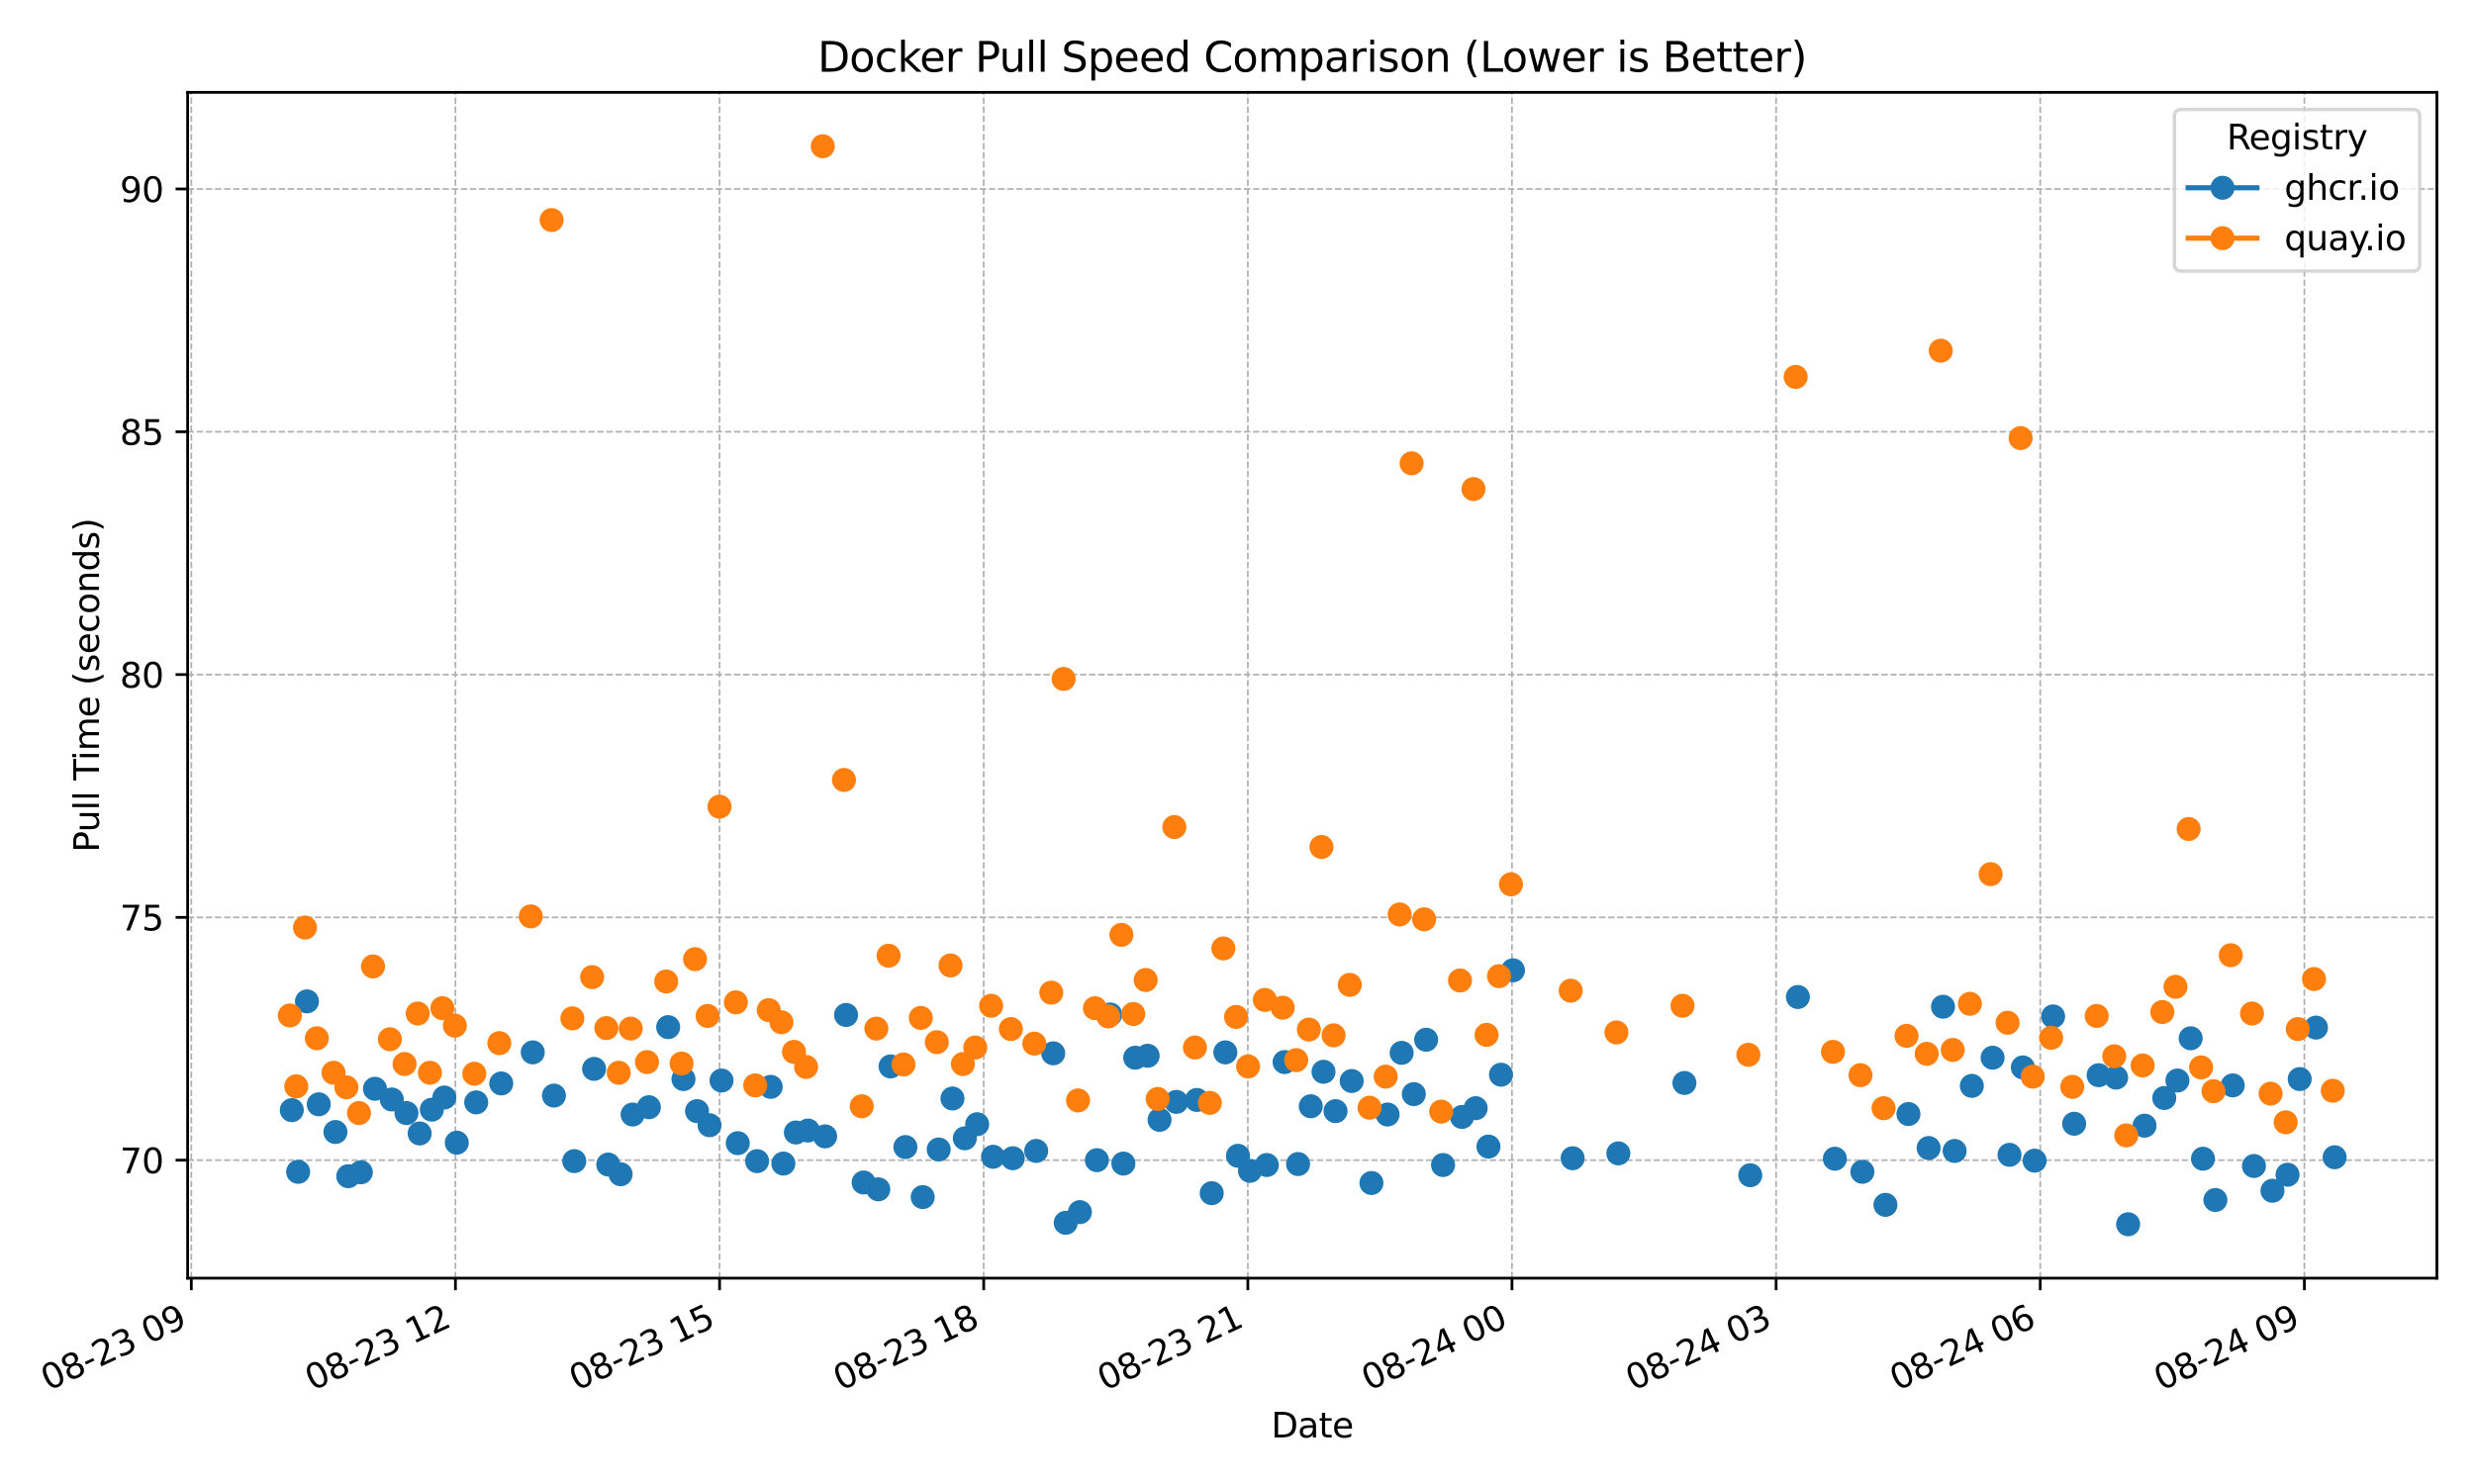 <?xml version="1.0" encoding="utf-8" standalone="no"?>
<!DOCTYPE svg PUBLIC "-//W3C//DTD SVG 1.1//EN"
  "http://www.w3.org/Graphics/SVG/1.1/DTD/svg11.dtd">
<svg xmlns:xlink="http://www.w3.org/1999/xlink" width="720pt" height="432pt" viewBox="0 0 720 432" xmlns="http://www.w3.org/2000/svg" version="1.1">
 <defs>
  <style type="text/css">*{stroke-linejoin: round; stroke-linecap: butt}</style>
 </defs>
 <g id="figure_1">
  <g id="patch_1">
   <path d="M 0 432 
L 720 432 
L 720 0 
L 0 0 
z
" style="fill: #ffffff"/>
  </g>
  <g id="axes_1">
   <g id="patch_2">
    <path d="M 54.605 372.081 
L 709.2 372.081 
L 709.2 26.88 
L 54.605 26.88 
z
" style="fill: #ffffff"/>
   </g>
   <g id="matplotlib.axis_1">
    <g id="xtick_1">
     <g id="line2d_1">
      <path d="M 55.676 372.081 
L 55.676 26.88 
" clip-path="url(#p08294413f4)" style="fill: none; stroke-dasharray: 1.85,0.8; stroke-dashoffset: 0; stroke: #b0b0b0; stroke-width: 0.5"/>
     </g>
     <g id="line2d_2">
      <defs>
       <path id="mfa87293de7" d="M 0 0 
L 0 3.5 
" style="stroke: #000000; stroke-width: 0.8"/>
      </defs>
      <g>
       <use xlink:href="#mfa87293de7" x="55.676" y="372.081" style="stroke: #000000; stroke-width: 0.8"/>
      </g>
     </g>
     <g id="text_1">
      <!-- 08-23 09 -->
      <g transform="translate(14.048 404.969) rotate(-25) scale(0.1 -0.1)">
       <defs>
        <path id="DejaVuSans-30" d="M 2034 4250 
Q 1547 4250 1301 3770 
Q 1056 3291 1056 2328 
Q 1056 1369 1301 889 
Q 1547 409 2034 409 
Q 2525 409 2770 889 
Q 3016 1369 3016 2328 
Q 3016 3291 2770 3770 
Q 2525 4250 2034 4250 
z
M 2034 4750 
Q 2819 4750 3233 4129 
Q 3647 3509 3647 2328 
Q 3647 1150 3233 529 
Q 2819 -91 2034 -91 
Q 1250 -91 836 529 
Q 422 1150 422 2328 
Q 422 3509 836 4129 
Q 1250 4750 2034 4750 
z
" transform="scale(0.016)"/>
        <path id="DejaVuSans-38" d="M 2034 2216 
Q 1584 2216 1326 1975 
Q 1069 1734 1069 1313 
Q 1069 891 1326 650 
Q 1584 409 2034 409 
Q 2484 409 2743 651 
Q 3003 894 3003 1313 
Q 3003 1734 2745 1975 
Q 2488 2216 2034 2216 
z
M 1403 2484 
Q 997 2584 770 2862 
Q 544 3141 544 3541 
Q 544 4100 942 4425 
Q 1341 4750 2034 4750 
Q 2731 4750 3128 4425 
Q 3525 4100 3525 3541 
Q 3525 3141 3298 2862 
Q 3072 2584 2669 2484 
Q 3125 2378 3379 2068 
Q 3634 1759 3634 1313 
Q 3634 634 3220 271 
Q 2806 -91 2034 -91 
Q 1263 -91 848 271 
Q 434 634 434 1313 
Q 434 1759 690 2068 
Q 947 2378 1403 2484 
z
M 1172 3481 
Q 1172 3119 1398 2916 
Q 1625 2713 2034 2713 
Q 2441 2713 2670 2916 
Q 2900 3119 2900 3481 
Q 2900 3844 2670 4047 
Q 2441 4250 2034 4250 
Q 1625 4250 1398 4047 
Q 1172 3844 1172 3481 
z
" transform="scale(0.016)"/>
        <path id="DejaVuSans-2d" d="M 313 2009 
L 1997 2009 
L 1997 1497 
L 313 1497 
L 313 2009 
z
" transform="scale(0.016)"/>
        <path id="DejaVuSans-32" d="M 1228 531 
L 3431 531 
L 3431 0 
L 469 0 
L 469 531 
Q 828 903 1448 1529 
Q 2069 2156 2228 2338 
Q 2531 2678 2651 2914 
Q 2772 3150 2772 3378 
Q 2772 3750 2511 3984 
Q 2250 4219 1831 4219 
Q 1534 4219 1204 4116 
Q 875 4013 500 3803 
L 500 4441 
Q 881 4594 1212 4672 
Q 1544 4750 1819 4750 
Q 2544 4750 2975 4387 
Q 3406 4025 3406 3419 
Q 3406 3131 3298 2873 
Q 3191 2616 2906 2266 
Q 2828 2175 2409 1742 
Q 1991 1309 1228 531 
z
" transform="scale(0.016)"/>
        <path id="DejaVuSans-33" d="M 2597 2516 
Q 3050 2419 3304 2112 
Q 3559 1806 3559 1356 
Q 3559 666 3084 287 
Q 2609 -91 1734 -91 
Q 1441 -91 1130 -33 
Q 819 25 488 141 
L 488 750 
Q 750 597 1062 519 
Q 1375 441 1716 441 
Q 2309 441 2620 675 
Q 2931 909 2931 1356 
Q 2931 1769 2642 2001 
Q 2353 2234 1838 2234 
L 1294 2234 
L 1294 2753 
L 1863 2753 
Q 2328 2753 2575 2939 
Q 2822 3125 2822 3475 
Q 2822 3834 2567 4026 
Q 2313 4219 1838 4219 
Q 1578 4219 1281 4162 
Q 984 4106 628 3988 
L 628 4550 
Q 988 4650 1302 4700 
Q 1616 4750 1894 4750 
Q 2613 4750 3031 4423 
Q 3450 4097 3450 3541 
Q 3450 3153 3228 2886 
Q 3006 2619 2597 2516 
z
" transform="scale(0.016)"/>
        <path id="DejaVuSans-20" transform="scale(0.016)"/>
        <path id="DejaVuSans-39" d="M 703 97 
L 703 672 
Q 941 559 1184 500 
Q 1428 441 1663 441 
Q 2288 441 2617 861 
Q 2947 1281 2994 2138 
Q 2813 1869 2534 1725 
Q 2256 1581 1919 1581 
Q 1219 1581 811 2004 
Q 403 2428 403 3163 
Q 403 3881 828 4315 
Q 1253 4750 1959 4750 
Q 2769 4750 3195 4129 
Q 3622 3509 3622 2328 
Q 3622 1225 3098 567 
Q 2575 -91 1691 -91 
Q 1453 -91 1209 -44 
Q 966 3 703 97 
z
M 1959 2075 
Q 2384 2075 2632 2365 
Q 2881 2656 2881 3163 
Q 2881 3666 2632 3958 
Q 2384 4250 1959 4250 
Q 1534 4250 1286 3958 
Q 1038 3666 1038 3163 
Q 1038 2656 1286 2365 
Q 1534 2075 1959 2075 
z
" transform="scale(0.016)"/>
       </defs>
       <use xlink:href="#DejaVuSans-30"/>
       <use xlink:href="#DejaVuSans-38" transform="translate(63.623 0)"/>
       <use xlink:href="#DejaVuSans-2d" transform="translate(127.246 0)"/>
       <use xlink:href="#DejaVuSans-32" transform="translate(163.33 0)"/>
       <use xlink:href="#DejaVuSans-33" transform="translate(226.953 0)"/>
       <use xlink:href="#DejaVuSans-20" transform="translate(290.576 0)"/>
       <use xlink:href="#DejaVuSans-30" transform="translate(322.363 0)"/>
       <use xlink:href="#DejaVuSans-39" transform="translate(385.986 0)"/>
      </g>
     </g>
    </g>
    <g id="xtick_2">
     <g id="line2d_3">
      <path d="M 132.545 372.081 
L 132.545 26.88 
" clip-path="url(#p08294413f4)" style="fill: none; stroke-dasharray: 1.85,0.8; stroke-dashoffset: 0; stroke: #b0b0b0; stroke-width: 0.5"/>
     </g>
     <g id="line2d_4">
      <g>
       <use xlink:href="#mfa87293de7" x="132.545" y="372.081" style="stroke: #000000; stroke-width: 0.8"/>
      </g>
     </g>
     <g id="text_2">
      <!-- 08-23 12 -->
      <g transform="translate(90.918 404.969) rotate(-25) scale(0.1 -0.1)">
       <defs>
        <path id="DejaVuSans-31" d="M 794 531 
L 1825 531 
L 1825 4091 
L 703 3866 
L 703 4441 
L 1819 4666 
L 2450 4666 
L 2450 531 
L 3481 531 
L 3481 0 
L 794 0 
L 794 531 
z
" transform="scale(0.016)"/>
       </defs>
       <use xlink:href="#DejaVuSans-30"/>
       <use xlink:href="#DejaVuSans-38" transform="translate(63.623 0)"/>
       <use xlink:href="#DejaVuSans-2d" transform="translate(127.246 0)"/>
       <use xlink:href="#DejaVuSans-32" transform="translate(163.33 0)"/>
       <use xlink:href="#DejaVuSans-33" transform="translate(226.953 0)"/>
       <use xlink:href="#DejaVuSans-20" transform="translate(290.576 0)"/>
       <use xlink:href="#DejaVuSans-31" transform="translate(322.363 0)"/>
       <use xlink:href="#DejaVuSans-32" transform="translate(385.986 0)"/>
      </g>
     </g>
    </g>
    <g id="xtick_3">
     <g id="line2d_5">
      <path d="M 209.415 372.081 
L 209.415 26.88 
" clip-path="url(#p08294413f4)" style="fill: none; stroke-dasharray: 1.85,0.8; stroke-dashoffset: 0; stroke: #b0b0b0; stroke-width: 0.5"/>
     </g>
     <g id="line2d_6">
      <g>
       <use xlink:href="#mfa87293de7" x="209.415" y="372.081" style="stroke: #000000; stroke-width: 0.8"/>
      </g>
     </g>
     <g id="text_3">
      <!-- 08-23 15 -->
      <g transform="translate(167.788 404.969) rotate(-25) scale(0.1 -0.1)">
       <defs>
        <path id="DejaVuSans-35" d="M 691 4666 
L 3169 4666 
L 3169 4134 
L 1269 4134 
L 1269 2991 
Q 1406 3038 1543 3061 
Q 1681 3084 1819 3084 
Q 2600 3084 3056 2656 
Q 3513 2228 3513 1497 
Q 3513 744 3044 326 
Q 2575 -91 1722 -91 
Q 1428 -91 1123 -41 
Q 819 9 494 109 
L 494 744 
Q 775 591 1075 516 
Q 1375 441 1709 441 
Q 2250 441 2565 725 
Q 2881 1009 2881 1497 
Q 2881 1984 2565 2268 
Q 2250 2553 1709 2553 
Q 1456 2553 1204 2497 
Q 953 2441 691 2322 
L 691 4666 
z
" transform="scale(0.016)"/>
       </defs>
       <use xlink:href="#DejaVuSans-30"/>
       <use xlink:href="#DejaVuSans-38" transform="translate(63.623 0)"/>
       <use xlink:href="#DejaVuSans-2d" transform="translate(127.246 0)"/>
       <use xlink:href="#DejaVuSans-32" transform="translate(163.33 0)"/>
       <use xlink:href="#DejaVuSans-33" transform="translate(226.953 0)"/>
       <use xlink:href="#DejaVuSans-20" transform="translate(290.576 0)"/>
       <use xlink:href="#DejaVuSans-31" transform="translate(322.363 0)"/>
       <use xlink:href="#DejaVuSans-35" transform="translate(385.986 0)"/>
      </g>
     </g>
    </g>
    <g id="xtick_4">
     <g id="line2d_7">
      <path d="M 286.285 372.081 
L 286.285 26.88 
" clip-path="url(#p08294413f4)" style="fill: none; stroke-dasharray: 1.85,0.8; stroke-dashoffset: 0; stroke: #b0b0b0; stroke-width: 0.5"/>
     </g>
     <g id="line2d_8">
      <g>
       <use xlink:href="#mfa87293de7" x="286.285" y="372.081" style="stroke: #000000; stroke-width: 0.8"/>
      </g>
     </g>
     <g id="text_4">
      <!-- 08-23 18 -->
      <g transform="translate(244.658 404.969) rotate(-25) scale(0.1 -0.1)">
       <use xlink:href="#DejaVuSans-30"/>
       <use xlink:href="#DejaVuSans-38" transform="translate(63.623 0)"/>
       <use xlink:href="#DejaVuSans-2d" transform="translate(127.246 0)"/>
       <use xlink:href="#DejaVuSans-32" transform="translate(163.33 0)"/>
       <use xlink:href="#DejaVuSans-33" transform="translate(226.953 0)"/>
       <use xlink:href="#DejaVuSans-20" transform="translate(290.576 0)"/>
       <use xlink:href="#DejaVuSans-31" transform="translate(322.363 0)"/>
       <use xlink:href="#DejaVuSans-38" transform="translate(385.986 0)"/>
      </g>
     </g>
    </g>
    <g id="xtick_5">
     <g id="line2d_9">
      <path d="M 363.155 372.081 
L 363.155 26.88 
" clip-path="url(#p08294413f4)" style="fill: none; stroke-dasharray: 1.85,0.8; stroke-dashoffset: 0; stroke: #b0b0b0; stroke-width: 0.5"/>
     </g>
     <g id="line2d_10">
      <g>
       <use xlink:href="#mfa87293de7" x="363.155" y="372.081" style="stroke: #000000; stroke-width: 0.8"/>
      </g>
     </g>
     <g id="text_5">
      <!-- 08-23 21 -->
      <g transform="translate(321.527 404.969) rotate(-25) scale(0.1 -0.1)">
       <use xlink:href="#DejaVuSans-30"/>
       <use xlink:href="#DejaVuSans-38" transform="translate(63.623 0)"/>
       <use xlink:href="#DejaVuSans-2d" transform="translate(127.246 0)"/>
       <use xlink:href="#DejaVuSans-32" transform="translate(163.33 0)"/>
       <use xlink:href="#DejaVuSans-33" transform="translate(226.953 0)"/>
       <use xlink:href="#DejaVuSans-20" transform="translate(290.576 0)"/>
       <use xlink:href="#DejaVuSans-32" transform="translate(322.363 0)"/>
       <use xlink:href="#DejaVuSans-31" transform="translate(385.986 0)"/>
      </g>
     </g>
    </g>
    <g id="xtick_6">
     <g id="line2d_11">
      <path d="M 440.025 372.081 
L 440.025 26.88 
" clip-path="url(#p08294413f4)" style="fill: none; stroke-dasharray: 1.85,0.8; stroke-dashoffset: 0; stroke: #b0b0b0; stroke-width: 0.5"/>
     </g>
     <g id="line2d_12">
      <g>
       <use xlink:href="#mfa87293de7" x="440.025" y="372.081" style="stroke: #000000; stroke-width: 0.8"/>
      </g>
     </g>
     <g id="text_6">
      <!-- 08-24 00 -->
      <g transform="translate(398.397 404.969) rotate(-25) scale(0.1 -0.1)">
       <defs>
        <path id="DejaVuSans-34" d="M 2419 4116 
L 825 1625 
L 2419 1625 
L 2419 4116 
z
M 2253 4666 
L 3047 4666 
L 3047 1625 
L 3713 1625 
L 3713 1100 
L 3047 1100 
L 3047 0 
L 2419 0 
L 2419 1100 
L 313 1100 
L 313 1709 
L 2253 4666 
z
" transform="scale(0.016)"/>
       </defs>
       <use xlink:href="#DejaVuSans-30"/>
       <use xlink:href="#DejaVuSans-38" transform="translate(63.623 0)"/>
       <use xlink:href="#DejaVuSans-2d" transform="translate(127.246 0)"/>
       <use xlink:href="#DejaVuSans-32" transform="translate(163.33 0)"/>
       <use xlink:href="#DejaVuSans-34" transform="translate(226.953 0)"/>
       <use xlink:href="#DejaVuSans-20" transform="translate(290.576 0)"/>
       <use xlink:href="#DejaVuSans-30" transform="translate(322.363 0)"/>
       <use xlink:href="#DejaVuSans-30" transform="translate(385.986 0)"/>
      </g>
     </g>
    </g>
    <g id="xtick_7">
     <g id="line2d_13">
      <path d="M 516.894 372.081 
L 516.894 26.88 
" clip-path="url(#p08294413f4)" style="fill: none; stroke-dasharray: 1.85,0.8; stroke-dashoffset: 0; stroke: #b0b0b0; stroke-width: 0.5"/>
     </g>
     <g id="line2d_14">
      <g>
       <use xlink:href="#mfa87293de7" x="516.894" y="372.081" style="stroke: #000000; stroke-width: 0.8"/>
      </g>
     </g>
     <g id="text_7">
      <!-- 08-24 03 -->
      <g transform="translate(475.267 404.969) rotate(-25) scale(0.1 -0.1)">
       <use xlink:href="#DejaVuSans-30"/>
       <use xlink:href="#DejaVuSans-38" transform="translate(63.623 0)"/>
       <use xlink:href="#DejaVuSans-2d" transform="translate(127.246 0)"/>
       <use xlink:href="#DejaVuSans-32" transform="translate(163.33 0)"/>
       <use xlink:href="#DejaVuSans-34" transform="translate(226.953 0)"/>
       <use xlink:href="#DejaVuSans-20" transform="translate(290.576 0)"/>
       <use xlink:href="#DejaVuSans-30" transform="translate(322.363 0)"/>
       <use xlink:href="#DejaVuSans-33" transform="translate(385.986 0)"/>
      </g>
     </g>
    </g>
    <g id="xtick_8">
     <g id="line2d_15">
      <path d="M 593.764 372.081 
L 593.764 26.88 
" clip-path="url(#p08294413f4)" style="fill: none; stroke-dasharray: 1.85,0.8; stroke-dashoffset: 0; stroke: #b0b0b0; stroke-width: 0.5"/>
     </g>
     <g id="line2d_16">
      <g>
       <use xlink:href="#mfa87293de7" x="593.764" y="372.081" style="stroke: #000000; stroke-width: 0.8"/>
      </g>
     </g>
     <g id="text_8">
      <!-- 08-24 06 -->
      <g transform="translate(552.137 404.969) rotate(-25) scale(0.1 -0.1)">
       <defs>
        <path id="DejaVuSans-36" d="M 2113 2584 
Q 1688 2584 1439 2293 
Q 1191 2003 1191 1497 
Q 1191 994 1439 701 
Q 1688 409 2113 409 
Q 2538 409 2786 701 
Q 3034 994 3034 1497 
Q 3034 2003 2786 2293 
Q 2538 2584 2113 2584 
z
M 3366 4563 
L 3366 3988 
Q 3128 4100 2886 4159 
Q 2644 4219 2406 4219 
Q 1781 4219 1451 3797 
Q 1122 3375 1075 2522 
Q 1259 2794 1537 2939 
Q 1816 3084 2150 3084 
Q 2853 3084 3261 2657 
Q 3669 2231 3669 1497 
Q 3669 778 3244 343 
Q 2819 -91 2113 -91 
Q 1303 -91 875 529 
Q 447 1150 447 2328 
Q 447 3434 972 4092 
Q 1497 4750 2381 4750 
Q 2619 4750 2861 4703 
Q 3103 4656 3366 4563 
z
" transform="scale(0.016)"/>
       </defs>
       <use xlink:href="#DejaVuSans-30"/>
       <use xlink:href="#DejaVuSans-38" transform="translate(63.623 0)"/>
       <use xlink:href="#DejaVuSans-2d" transform="translate(127.246 0)"/>
       <use xlink:href="#DejaVuSans-32" transform="translate(163.33 0)"/>
       <use xlink:href="#DejaVuSans-34" transform="translate(226.953 0)"/>
       <use xlink:href="#DejaVuSans-20" transform="translate(290.576 0)"/>
       <use xlink:href="#DejaVuSans-30" transform="translate(322.363 0)"/>
       <use xlink:href="#DejaVuSans-36" transform="translate(385.986 0)"/>
      </g>
     </g>
    </g>
    <g id="xtick_9">
     <g id="line2d_17">
      <path d="M 670.634 372.081 
L 670.634 26.88 
" clip-path="url(#p08294413f4)" style="fill: none; stroke-dasharray: 1.85,0.8; stroke-dashoffset: 0; stroke: #b0b0b0; stroke-width: 0.5"/>
     </g>
     <g id="line2d_18">
      <g>
       <use xlink:href="#mfa87293de7" x="670.634" y="372.081" style="stroke: #000000; stroke-width: 0.8"/>
      </g>
     </g>
     <g id="text_9">
      <!-- 08-24 09 -->
      <g transform="translate(629.007 404.969) rotate(-25) scale(0.1 -0.1)">
       <use xlink:href="#DejaVuSans-30"/>
       <use xlink:href="#DejaVuSans-38" transform="translate(63.623 0)"/>
       <use xlink:href="#DejaVuSans-2d" transform="translate(127.246 0)"/>
       <use xlink:href="#DejaVuSans-32" transform="translate(163.33 0)"/>
       <use xlink:href="#DejaVuSans-34" transform="translate(226.953 0)"/>
       <use xlink:href="#DejaVuSans-20" transform="translate(290.576 0)"/>
       <use xlink:href="#DejaVuSans-30" transform="translate(322.363 0)"/>
       <use xlink:href="#DejaVuSans-39" transform="translate(385.986 0)"/>
      </g>
     </g>
    </g>
    <g id="text_10">
     <!-- Date -->
     <g transform="translate(369.952 418.452) scale(0.1 -0.1)">
      <defs>
       <path id="DejaVuSans-44" d="M 1259 4147 
L 1259 519 
L 2022 519 
Q 2988 519 3436 956 
Q 3884 1394 3884 2338 
Q 3884 3275 3436 3711 
Q 2988 4147 2022 4147 
L 1259 4147 
z
M 628 4666 
L 1925 4666 
Q 3281 4666 3915 4102 
Q 4550 3538 4550 2338 
Q 4550 1131 3912 565 
Q 3275 0 1925 0 
L 628 0 
L 628 4666 
z
" transform="scale(0.016)"/>
       <path id="DejaVuSans-61" d="M 2194 1759 
Q 1497 1759 1228 1600 
Q 959 1441 959 1056 
Q 959 750 1161 570 
Q 1363 391 1709 391 
Q 2188 391 2477 730 
Q 2766 1069 2766 1631 
L 2766 1759 
L 2194 1759 
z
M 3341 1997 
L 3341 0 
L 2766 0 
L 2766 531 
Q 2569 213 2275 61 
Q 1981 -91 1556 -91 
Q 1019 -91 701 211 
Q 384 513 384 1019 
Q 384 1609 779 1909 
Q 1175 2209 1959 2209 
L 2766 2209 
L 2766 2266 
Q 2766 2663 2505 2880 
Q 2244 3097 1772 3097 
Q 1472 3097 1187 3025 
Q 903 2953 641 2809 
L 641 3341 
Q 956 3463 1253 3523 
Q 1550 3584 1831 3584 
Q 2591 3584 2966 3190 
Q 3341 2797 3341 1997 
z
" transform="scale(0.016)"/>
       <path id="DejaVuSans-74" d="M 1172 4494 
L 1172 3500 
L 2356 3500 
L 2356 3053 
L 1172 3053 
L 1172 1153 
Q 1172 725 1289 603 
Q 1406 481 1766 481 
L 2356 481 
L 2356 0 
L 1766 0 
Q 1100 0 847 248 
Q 594 497 594 1153 
L 594 3053 
L 172 3053 
L 172 3500 
L 594 3500 
L 594 4494 
L 1172 4494 
z
" transform="scale(0.016)"/>
       <path id="DejaVuSans-65" d="M 3597 1894 
L 3597 1613 
L 953 1613 
Q 991 1019 1311 708 
Q 1631 397 2203 397 
Q 2534 397 2845 478 
Q 3156 559 3463 722 
L 3463 178 
Q 3153 47 2828 -22 
Q 2503 -91 2169 -91 
Q 1331 -91 842 396 
Q 353 884 353 1716 
Q 353 2575 817 3079 
Q 1281 3584 2069 3584 
Q 2775 3584 3186 3129 
Q 3597 2675 3597 1894 
z
M 3022 2063 
Q 3016 2534 2758 2815 
Q 2500 3097 2075 3097 
Q 1594 3097 1305 2825 
Q 1016 2553 972 2059 
L 3022 2063 
z
" transform="scale(0.016)"/>
      </defs>
      <use xlink:href="#DejaVuSans-44"/>
      <use xlink:href="#DejaVuSans-61" transform="translate(77.002 0)"/>
      <use xlink:href="#DejaVuSans-74" transform="translate(138.281 0)"/>
      <use xlink:href="#DejaVuSans-65" transform="translate(177.49 0)"/>
     </g>
    </g>
   </g>
   <g id="matplotlib.axis_2">
    <g id="ytick_1">
     <g id="line2d_19">
      <path d="M 54.605 337.73 
L 709.2 337.73 
" clip-path="url(#p08294413f4)" style="fill: none; stroke-dasharray: 1.85,0.8; stroke-dashoffset: 0; stroke: #b0b0b0; stroke-width: 0.5"/>
     </g>
     <g id="line2d_20">
      <defs>
       <path id="mdf653dac48" d="M 0 0 
L -3.5 0 
" style="stroke: #000000; stroke-width: 0.8"/>
      </defs>
      <g>
       <use xlink:href="#mdf653dac48" x="54.605" y="337.73" style="stroke: #000000; stroke-width: 0.8"/>
      </g>
     </g>
     <g id="text_11">
      <!-- 70 -->
      <g transform="translate(34.88 341.529) scale(0.1 -0.1)">
       <defs>
        <path id="DejaVuSans-37" d="M 525 4666 
L 3525 4666 
L 3525 4397 
L 1831 0 
L 1172 0 
L 2766 4134 
L 525 4134 
L 525 4666 
z
" transform="scale(0.016)"/>
       </defs>
       <use xlink:href="#DejaVuSans-37"/>
       <use xlink:href="#DejaVuSans-30" transform="translate(63.623 0)"/>
      </g>
     </g>
    </g>
    <g id="ytick_2">
     <g id="line2d_21">
      <path d="M 54.605 267.05 
L 709.2 267.05 
" clip-path="url(#p08294413f4)" style="fill: none; stroke-dasharray: 1.85,0.8; stroke-dashoffset: 0; stroke: #b0b0b0; stroke-width: 0.5"/>
     </g>
     <g id="line2d_22">
      <g>
       <use xlink:href="#mdf653dac48" x="54.605" y="267.05" style="stroke: #000000; stroke-width: 0.8"/>
      </g>
     </g>
     <g id="text_12">
      <!-- 75 -->
      <g transform="translate(34.88 270.85) scale(0.1 -0.1)">
       <use xlink:href="#DejaVuSans-37"/>
       <use xlink:href="#DejaVuSans-35" transform="translate(63.623 0)"/>
      </g>
     </g>
    </g>
    <g id="ytick_3">
     <g id="line2d_23">
      <path d="M 54.605 196.37 
L 709.2 196.37 
" clip-path="url(#p08294413f4)" style="fill: none; stroke-dasharray: 1.85,0.8; stroke-dashoffset: 0; stroke: #b0b0b0; stroke-width: 0.5"/>
     </g>
     <g id="line2d_24">
      <g>
       <use xlink:href="#mdf653dac48" x="54.605" y="196.37" style="stroke: #000000; stroke-width: 0.8"/>
      </g>
     </g>
     <g id="text_13">
      <!-- 80 -->
      <g transform="translate(34.88 200.17) scale(0.1 -0.1)">
       <use xlink:href="#DejaVuSans-38"/>
       <use xlink:href="#DejaVuSans-30" transform="translate(63.623 0)"/>
      </g>
     </g>
    </g>
    <g id="ytick_4">
     <g id="line2d_25">
      <path d="M 54.605 125.691 
L 709.2 125.691 
" clip-path="url(#p08294413f4)" style="fill: none; stroke-dasharray: 1.85,0.8; stroke-dashoffset: 0; stroke: #b0b0b0; stroke-width: 0.5"/>
     </g>
     <g id="line2d_26">
      <g>
       <use xlink:href="#mdf653dac48" x="54.605" y="125.691" style="stroke: #000000; stroke-width: 0.8"/>
      </g>
     </g>
     <g id="text_14">
      <!-- 85 -->
      <g transform="translate(34.88 129.49) scale(0.1 -0.1)">
       <use xlink:href="#DejaVuSans-38"/>
       <use xlink:href="#DejaVuSans-35" transform="translate(63.623 0)"/>
      </g>
     </g>
    </g>
    <g id="ytick_5">
     <g id="line2d_27">
      <path d="M 54.605 55.011 
L 709.2 55.011 
" clip-path="url(#p08294413f4)" style="fill: none; stroke-dasharray: 1.85,0.8; stroke-dashoffset: 0; stroke: #b0b0b0; stroke-width: 0.5"/>
     </g>
     <g id="line2d_28">
      <g>
       <use xlink:href="#mdf653dac48" x="54.605" y="55.011" style="stroke: #000000; stroke-width: 0.8"/>
      </g>
     </g>
     <g id="text_15">
      <!-- 90 -->
      <g transform="translate(34.88 58.81) scale(0.1 -0.1)">
       <use xlink:href="#DejaVuSans-39"/>
       <use xlink:href="#DejaVuSans-30" transform="translate(63.623 0)"/>
      </g>
     </g>
    </g>
    <g id="text_16">
     <!-- Pull Time (seconds) -->
     <g transform="translate(28.8 248.105) rotate(-90) scale(0.1 -0.1)">
      <defs>
       <path id="DejaVuSans-50" d="M 1259 4147 
L 1259 2394 
L 2053 2394 
Q 2494 2394 2734 2622 
Q 2975 2850 2975 3272 
Q 2975 3691 2734 3919 
Q 2494 4147 2053 4147 
L 1259 4147 
z
M 628 4666 
L 2053 4666 
Q 2838 4666 3239 4311 
Q 3641 3956 3641 3272 
Q 3641 2581 3239 2228 
Q 2838 1875 2053 1875 
L 1259 1875 
L 1259 0 
L 628 0 
L 628 4666 
z
" transform="scale(0.016)"/>
       <path id="DejaVuSans-75" d="M 544 1381 
L 544 3500 
L 1119 3500 
L 1119 1403 
Q 1119 906 1312 657 
Q 1506 409 1894 409 
Q 2359 409 2629 706 
Q 2900 1003 2900 1516 
L 2900 3500 
L 3475 3500 
L 3475 0 
L 2900 0 
L 2900 538 
Q 2691 219 2414 64 
Q 2138 -91 1772 -91 
Q 1169 -91 856 284 
Q 544 659 544 1381 
z
M 1991 3584 
L 1991 3584 
z
" transform="scale(0.016)"/>
       <path id="DejaVuSans-6c" d="M 603 4863 
L 1178 4863 
L 1178 0 
L 603 0 
L 603 4863 
z
" transform="scale(0.016)"/>
       <path id="DejaVuSans-54" d="M -19 4666 
L 3928 4666 
L 3928 4134 
L 2272 4134 
L 2272 0 
L 1638 0 
L 1638 4134 
L -19 4134 
L -19 4666 
z
" transform="scale(0.016)"/>
       <path id="DejaVuSans-69" d="M 603 3500 
L 1178 3500 
L 1178 0 
L 603 0 
L 603 3500 
z
M 603 4863 
L 1178 4863 
L 1178 4134 
L 603 4134 
L 603 4863 
z
" transform="scale(0.016)"/>
       <path id="DejaVuSans-6d" d="M 3328 2828 
Q 3544 3216 3844 3400 
Q 4144 3584 4550 3584 
Q 5097 3584 5394 3201 
Q 5691 2819 5691 2113 
L 5691 0 
L 5113 0 
L 5113 2094 
Q 5113 2597 4934 2840 
Q 4756 3084 4391 3084 
Q 3944 3084 3684 2787 
Q 3425 2491 3425 1978 
L 3425 0 
L 2847 0 
L 2847 2094 
Q 2847 2600 2669 2842 
Q 2491 3084 2119 3084 
Q 1678 3084 1418 2786 
Q 1159 2488 1159 1978 
L 1159 0 
L 581 0 
L 581 3500 
L 1159 3500 
L 1159 2956 
Q 1356 3278 1631 3431 
Q 1906 3584 2284 3584 
Q 2666 3584 2933 3390 
Q 3200 3197 3328 2828 
z
" transform="scale(0.016)"/>
       <path id="DejaVuSans-28" d="M 1984 4856 
Q 1566 4138 1362 3434 
Q 1159 2731 1159 2009 
Q 1159 1288 1364 580 
Q 1569 -128 1984 -844 
L 1484 -844 
Q 1016 -109 783 600 
Q 550 1309 550 2009 
Q 550 2706 781 3412 
Q 1013 4119 1484 4856 
L 1984 4856 
z
" transform="scale(0.016)"/>
       <path id="DejaVuSans-73" d="M 2834 3397 
L 2834 2853 
Q 2591 2978 2328 3040 
Q 2066 3103 1784 3103 
Q 1356 3103 1142 2972 
Q 928 2841 928 2578 
Q 928 2378 1081 2264 
Q 1234 2150 1697 2047 
L 1894 2003 
Q 2506 1872 2764 1633 
Q 3022 1394 3022 966 
Q 3022 478 2636 193 
Q 2250 -91 1575 -91 
Q 1294 -91 989 -36 
Q 684 19 347 128 
L 347 722 
Q 666 556 975 473 
Q 1284 391 1588 391 
Q 1994 391 2212 530 
Q 2431 669 2431 922 
Q 2431 1156 2273 1281 
Q 2116 1406 1581 1522 
L 1381 1569 
Q 847 1681 609 1914 
Q 372 2147 372 2553 
Q 372 3047 722 3315 
Q 1072 3584 1716 3584 
Q 2034 3584 2315 3537 
Q 2597 3491 2834 3397 
z
" transform="scale(0.016)"/>
       <path id="DejaVuSans-63" d="M 3122 3366 
L 3122 2828 
Q 2878 2963 2633 3030 
Q 2388 3097 2138 3097 
Q 1578 3097 1268 2742 
Q 959 2388 959 1747 
Q 959 1106 1268 751 
Q 1578 397 2138 397 
Q 2388 397 2633 464 
Q 2878 531 3122 666 
L 3122 134 
Q 2881 22 2623 -34 
Q 2366 -91 2075 -91 
Q 1284 -91 818 406 
Q 353 903 353 1747 
Q 353 2603 823 3093 
Q 1294 3584 2113 3584 
Q 2378 3584 2631 3529 
Q 2884 3475 3122 3366 
z
" transform="scale(0.016)"/>
       <path id="DejaVuSans-6f" d="M 1959 3097 
Q 1497 3097 1228 2736 
Q 959 2375 959 1747 
Q 959 1119 1226 758 
Q 1494 397 1959 397 
Q 2419 397 2687 759 
Q 2956 1122 2956 1747 
Q 2956 2369 2687 2733 
Q 2419 3097 1959 3097 
z
M 1959 3584 
Q 2709 3584 3137 3096 
Q 3566 2609 3566 1747 
Q 3566 888 3137 398 
Q 2709 -91 1959 -91 
Q 1206 -91 779 398 
Q 353 888 353 1747 
Q 353 2609 779 3096 
Q 1206 3584 1959 3584 
z
" transform="scale(0.016)"/>
       <path id="DejaVuSans-6e" d="M 3513 2113 
L 3513 0 
L 2938 0 
L 2938 2094 
Q 2938 2591 2744 2837 
Q 2550 3084 2163 3084 
Q 1697 3084 1428 2787 
Q 1159 2491 1159 1978 
L 1159 0 
L 581 0 
L 581 3500 
L 1159 3500 
L 1159 2956 
Q 1366 3272 1645 3428 
Q 1925 3584 2291 3584 
Q 2894 3584 3203 3211 
Q 3513 2838 3513 2113 
z
" transform="scale(0.016)"/>
       <path id="DejaVuSans-64" d="M 2906 2969 
L 2906 4863 
L 3481 4863 
L 3481 0 
L 2906 0 
L 2906 525 
Q 2725 213 2448 61 
Q 2172 -91 1784 -91 
Q 1150 -91 751 415 
Q 353 922 353 1747 
Q 353 2572 751 3078 
Q 1150 3584 1784 3584 
Q 2172 3584 2448 3432 
Q 2725 3281 2906 2969 
z
M 947 1747 
Q 947 1113 1208 752 
Q 1469 391 1925 391 
Q 2381 391 2643 752 
Q 2906 1113 2906 1747 
Q 2906 2381 2643 2742 
Q 2381 3103 1925 3103 
Q 1469 3103 1208 2742 
Q 947 2381 947 1747 
z
" transform="scale(0.016)"/>
       <path id="DejaVuSans-29" d="M 513 4856 
L 1013 4856 
Q 1481 4119 1714 3412 
Q 1947 2706 1947 2009 
Q 1947 1309 1714 600 
Q 1481 -109 1013 -844 
L 513 -844 
Q 928 -128 1133 580 
Q 1338 1288 1338 2009 
Q 1338 2731 1133 3434 
Q 928 4138 513 4856 
z
" transform="scale(0.016)"/>
      </defs>
      <use xlink:href="#DejaVuSans-50"/>
      <use xlink:href="#DejaVuSans-75" transform="translate(58.553 0)"/>
      <use xlink:href="#DejaVuSans-6c" transform="translate(121.932 0)"/>
      <use xlink:href="#DejaVuSans-6c" transform="translate(149.715 0)"/>
      <use xlink:href="#DejaVuSans-20" transform="translate(177.498 0)"/>
      <use xlink:href="#DejaVuSans-54" transform="translate(209.285 0)"/>
      <use xlink:href="#DejaVuSans-69" transform="translate(267.244 0)"/>
      <use xlink:href="#DejaVuSans-6d" transform="translate(295.027 0)"/>
      <use xlink:href="#DejaVuSans-65" transform="translate(392.439 0)"/>
      <use xlink:href="#DejaVuSans-20" transform="translate(453.963 0)"/>
      <use xlink:href="#DejaVuSans-28" transform="translate(485.75 0)"/>
      <use xlink:href="#DejaVuSans-73" transform="translate(524.764 0)"/>
      <use xlink:href="#DejaVuSans-65" transform="translate(576.863 0)"/>
      <use xlink:href="#DejaVuSans-63" transform="translate(638.387 0)"/>
      <use xlink:href="#DejaVuSans-6f" transform="translate(693.367 0)"/>
      <use xlink:href="#DejaVuSans-6e" transform="translate(754.549 0)"/>
      <use xlink:href="#DejaVuSans-64" transform="translate(817.928 0)"/>
      <use xlink:href="#DejaVuSans-73" transform="translate(881.404 0)"/>
      <use xlink:href="#DejaVuSans-29" transform="translate(933.504 0)"/>
     </g>
    </g>
   </g>
   <g id="line2d_29">
    <path d="M 679.446 336.882 
" clip-path="url(#p08294413f4)" style="fill: none; stroke: #1f77b4; stroke-width: 1.5; stroke-linecap: square"/>
    <defs>
     <path id="m514dd55d4c" d="M 0 3 
C 0.796 3 1.559 2.684 2.121 2.121 
C 2.684 1.559 3 0.796 3 0 
C 3 -0.796 2.684 -1.559 2.121 -2.121 
C 1.559 -2.684 0.796 -3 0 -3 
C -0.796 -3 -1.559 -2.684 -2.121 -2.121 
C -2.684 -1.559 -3 -0.796 -3 0 
C -3 0.796 -2.684 1.559 -2.121 2.121 
C -1.559 2.684 -0.796 3 0 3 
z
" style="stroke: #1f77b4"/>
    </defs>
    <g clip-path="url(#p08294413f4)">
     <use xlink:href="#m514dd55d4c" x="84.922" y="323.17" style="fill: #1f77b4; stroke: #1f77b4"/>
     <use xlink:href="#m514dd55d4c" x="86.772" y="341.123" style="fill: #1f77b4; stroke: #1f77b4"/>
     <use xlink:href="#m514dd55d4c" x="89.335" y="291.506" style="fill: #1f77b4; stroke: #1f77b4"/>
     <use xlink:href="#m514dd55d4c" x="92.765" y="321.474" style="fill: #1f77b4; stroke: #1f77b4"/>
     <use xlink:href="#m514dd55d4c" x="97.619" y="329.531" style="fill: #1f77b4; stroke: #1f77b4"/>
     <use xlink:href="#m514dd55d4c" x="101.349" y="342.395" style="fill: #1f77b4; stroke: #1f77b4"/>
     <use xlink:href="#m514dd55d4c" x="105.015" y="341.264" style="fill: #1f77b4; stroke: #1f77b4"/>
     <use xlink:href="#m514dd55d4c" x="109.121" y="316.95" style="fill: #1f77b4; stroke: #1f77b4"/>
     <use xlink:href="#m514dd55d4c" x="114.025" y="320.06" style="fill: #1f77b4; stroke: #1f77b4"/>
     <use xlink:href="#m514dd55d4c" x="118.296" y="324.018" style="fill: #1f77b4; stroke: #1f77b4"/>
     <use xlink:href="#m514dd55d4c" x="122.132" y="329.955" style="fill: #1f77b4; stroke: #1f77b4"/>
     <use xlink:href="#m514dd55d4c" x="125.67" y="323.029" style="fill: #1f77b4; stroke: #1f77b4"/>
     <use xlink:href="#m514dd55d4c" x="129.314" y="319.495" style="fill: #1f77b4; stroke: #1f77b4"/>
     <use xlink:href="#m514dd55d4c" x="132.937" y="332.641" style="fill: #1f77b4; stroke: #1f77b4"/>
     <use xlink:href="#m514dd55d4c" x="138.588" y="320.908" style="fill: #1f77b4; stroke: #1f77b4"/>
     <use xlink:href="#m514dd55d4c" x="145.877" y="315.395" style="fill: #1f77b4; stroke: #1f77b4"/>
     <use xlink:href="#m514dd55d4c" x="155.044" y="306.348" style="fill: #1f77b4; stroke: #1f77b4"/>
     <use xlink:href="#m514dd55d4c" x="161.215" y="318.929" style="fill: #1f77b4; stroke: #1f77b4"/>
     <use xlink:href="#m514dd55d4c" x="167.13" y="338.013" style="fill: #1f77b4; stroke: #1f77b4"/>
     <use xlink:href="#m514dd55d4c" x="172.895" y="311.155" style="fill: #1f77b4; stroke: #1f77b4"/>
     <use xlink:href="#m514dd55d4c" x="177.023" y="339.003" style="fill: #1f77b4; stroke: #1f77b4"/>
     <use xlink:href="#m514dd55d4c" x="180.617" y="341.83" style="fill: #1f77b4; stroke: #1f77b4"/>
     <use xlink:href="#m514dd55d4c" x="184.112" y="324.442" style="fill: #1f77b4; stroke: #1f77b4"/>
     <use xlink:href="#m514dd55d4c" x="188.838" y="322.322" style="fill: #1f77b4; stroke: #1f77b4"/>
     <use xlink:href="#m514dd55d4c" x="194.454" y="298.998" style="fill: #1f77b4; stroke: #1f77b4"/>
     <use xlink:href="#m514dd55d4c" x="198.91" y="314.123" style="fill: #1f77b4; stroke: #1f77b4"/>
     <use xlink:href="#m514dd55d4c" x="202.853" y="323.453" style="fill: #1f77b4; stroke: #1f77b4"/>
     <use xlink:href="#m514dd55d4c" x="206.49" y="327.552" style="fill: #1f77b4; stroke: #1f77b4"/>
     <use xlink:href="#m514dd55d4c" x="209.985" y="314.547" style="fill: #1f77b4; stroke: #1f77b4"/>
     <use xlink:href="#m514dd55d4c" x="214.711" y="332.783" style="fill: #1f77b4; stroke: #1f77b4"/>
     <use xlink:href="#m514dd55d4c" x="220.334" y="338.013" style="fill: #1f77b4; stroke: #1f77b4"/>
     <use xlink:href="#m514dd55d4c" x="224.291" y="316.385" style="fill: #1f77b4; stroke: #1f77b4"/>
     <use xlink:href="#m514dd55d4c" x="227.978" y="338.72" style="fill: #1f77b4; stroke: #1f77b4"/>
     <use xlink:href="#m514dd55d4c" x="231.622" y="329.673" style="fill: #1f77b4; stroke: #1f77b4"/>
     <use xlink:href="#m514dd55d4c" x="235.145" y="329.107" style="fill: #1f77b4; stroke: #1f77b4"/>
     <use xlink:href="#m514dd55d4c" x="240.135" y="330.804" style="fill: #1f77b4; stroke: #1f77b4"/>
     <use xlink:href="#m514dd55d4c" x="246.227" y="295.464" style="fill: #1f77b4; stroke: #1f77b4"/>
     <use xlink:href="#m514dd55d4c" x="251.345" y="344.233" style="fill: #1f77b4; stroke: #1f77b4"/>
     <use xlink:href="#m514dd55d4c" x="255.601" y="346.212" style="fill: #1f77b4; stroke: #1f77b4"/>
     <use xlink:href="#m514dd55d4c" x="259.174" y="310.448" style="fill: #1f77b4; stroke: #1f77b4"/>
     <use xlink:href="#m514dd55d4c" x="263.495" y="333.914" style="fill: #1f77b4; stroke: #1f77b4"/>
     <use xlink:href="#m514dd55d4c" x="268.534" y="348.474" style="fill: #1f77b4; stroke: #1f77b4"/>
     <use xlink:href="#m514dd55d4c" x="273.189" y="334.62" style="fill: #1f77b4; stroke: #1f77b4"/>
     <use xlink:href="#m514dd55d4c" x="277.196" y="319.778" style="fill: #1f77b4; stroke: #1f77b4"/>
     <use xlink:href="#m514dd55d4c" x="280.79" y="331.369" style="fill: #1f77b4; stroke: #1f77b4"/>
     <use xlink:href="#m514dd55d4c" x="284.385" y="327.27" style="fill: #1f77b4; stroke: #1f77b4"/>
     <use xlink:href="#m514dd55d4c" x="289.004" y="336.741" style="fill: #1f77b4; stroke: #1f77b4"/>
     <use xlink:href="#m514dd55d4c" x="294.748" y="337.165" style="fill: #1f77b4; stroke: #1f77b4"/>
     <use xlink:href="#m514dd55d4c" x="301.566" y="335.044" style="fill: #1f77b4; stroke: #1f77b4"/>
     <use xlink:href="#m514dd55d4c" x="306.52" y="306.631" style="fill: #1f77b4; stroke: #1f77b4"/>
     <use xlink:href="#m514dd55d4c" x="310.157" y="355.966" style="fill: #1f77b4; stroke: #1f77b4"/>
     <use xlink:href="#m514dd55d4c" x="314.278" y="352.856" style="fill: #1f77b4; stroke: #1f77b4"/>
     <use xlink:href="#m514dd55d4c" x="319.225" y="337.73" style="fill: #1f77b4; stroke: #1f77b4"/>
     <use xlink:href="#m514dd55d4c" x="323.118" y="295.322" style="fill: #1f77b4; stroke: #1f77b4"/>
     <use xlink:href="#m514dd55d4c" x="326.933" y="338.72" style="fill: #1f77b4; stroke: #1f77b4"/>
     <use xlink:href="#m514dd55d4c" x="330.378" y="307.903" style="fill: #1f77b4; stroke: #1f77b4"/>
     <use xlink:href="#m514dd55d4c" x="333.994" y="307.338" style="fill: #1f77b4; stroke: #1f77b4"/>
     <use xlink:href="#m514dd55d4c" x="337.46" y="325.997" style="fill: #1f77b4; stroke: #1f77b4"/>
     <use xlink:href="#m514dd55d4c" x="342.35" y="320.767" style="fill: #1f77b4; stroke: #1f77b4"/>
     <use xlink:href="#m514dd55d4c" x="348.315" y="320.202" style="fill: #1f77b4; stroke: #1f77b4"/>
     <use xlink:href="#m514dd55d4c" x="352.642" y="347.343" style="fill: #1f77b4; stroke: #1f77b4"/>
     <use xlink:href="#m514dd55d4c" x="356.607" y="306.348" style="fill: #1f77b4; stroke: #1f77b4"/>
     <use xlink:href="#m514dd55d4c" x="360.286" y="336.458" style="fill: #1f77b4; stroke: #1f77b4"/>
     <use xlink:href="#m514dd55d4c" x="363.774" y="340.84" style="fill: #1f77b4; stroke: #1f77b4"/>
     <use xlink:href="#m514dd55d4c" x="368.678" y="339.144" style="fill: #1f77b4; stroke: #1f77b4"/>
     <use xlink:href="#m514dd55d4c" x="373.853" y="309.176" style="fill: #1f77b4; stroke: #1f77b4"/>
     <use xlink:href="#m514dd55d4c" x="377.781" y="338.861" style="fill: #1f77b4; stroke: #1f77b4"/>
     <use xlink:href="#m514dd55d4c" x="381.468" y="322.039" style="fill: #1f77b4; stroke: #1f77b4"/>
     <use xlink:href="#m514dd55d4c" x="385.177" y="312.003" style="fill: #1f77b4; stroke: #1f77b4"/>
     <use xlink:href="#m514dd55d4c" x="388.678" y="323.453" style="fill: #1f77b4; stroke: #1f77b4"/>
     <use xlink:href="#m514dd55d4c" x="393.383" y="314.689" style="fill: #1f77b4; stroke: #1f77b4"/>
     <use xlink:href="#m514dd55d4c" x="399.127" y="344.374" style="fill: #1f77b4; stroke: #1f77b4"/>
     <use xlink:href="#m514dd55d4c" x="403.825" y="324.442" style="fill: #1f77b4; stroke: #1f77b4"/>
     <use xlink:href="#m514dd55d4c" x="407.917" y="306.49" style="fill: #1f77b4; stroke: #1f77b4"/>
     <use xlink:href="#m514dd55d4c" x="411.462" y="318.505" style="fill: #1f77b4; stroke: #1f77b4"/>
     <use xlink:href="#m514dd55d4c" x="415.042" y="302.673" style="fill: #1f77b4; stroke: #1f77b4"/>
     <use xlink:href="#m514dd55d4c" x="419.967" y="339.144" style="fill: #1f77b4; stroke: #1f77b4"/>
     <use xlink:href="#m514dd55d4c" x="425.476" y="325.149" style="fill: #1f77b4; stroke: #1f77b4"/>
     <use xlink:href="#m514dd55d4c" x="429.462" y="322.605" style="fill: #1f77b4; stroke: #1f77b4"/>
     <use xlink:href="#m514dd55d4c" x="433.178" y="333.772" style="fill: #1f77b4; stroke: #1f77b4"/>
     <use xlink:href="#m514dd55d4c" x="436.829" y="312.851" style="fill: #1f77b4; stroke: #1f77b4"/>
     <use xlink:href="#m514dd55d4c" x="440.316" y="282.459" style="fill: #1f77b4; stroke: #1f77b4"/>
     <use xlink:href="#m514dd55d4c" x="457.683" y="337.165" style="fill: #1f77b4; stroke: #1f77b4"/>
     <use xlink:href="#m514dd55d4c" x="470.986" y="335.751" style="fill: #1f77b4; stroke: #1f77b4"/>
     <use xlink:href="#m514dd55d4c" x="490.211" y="315.254" style="fill: #1f77b4; stroke: #1f77b4"/>
     <use xlink:href="#m514dd55d4c" x="509.371" y="342.112" style="fill: #1f77b4; stroke: #1f77b4"/>
     <use xlink:href="#m514dd55d4c" x="523.236" y="290.233" style="fill: #1f77b4; stroke: #1f77b4"/>
     <use xlink:href="#m514dd55d4c" x="533.998" y="337.306" style="fill: #1f77b4; stroke: #1f77b4"/>
     <use xlink:href="#m514dd55d4c" x="541.998" y="341.123" style="fill: #1f77b4; stroke: #1f77b4"/>
     <use xlink:href="#m514dd55d4c" x="548.717" y="350.735" style="fill: #1f77b4; stroke: #1f77b4"/>
     <use xlink:href="#m514dd55d4c" x="555.408" y="324.301" style="fill: #1f77b4; stroke: #1f77b4"/>
     <use xlink:href="#m514dd55d4c" x="561.28" y="334.196" style="fill: #1f77b4; stroke: #1f77b4"/>
     <use xlink:href="#m514dd55d4c" x="565.465" y="293.061" style="fill: #1f77b4; stroke: #1f77b4"/>
     <use xlink:href="#m514dd55d4c" x="568.853" y="335.044" style="fill: #1f77b4; stroke: #1f77b4"/>
     <use xlink:href="#m514dd55d4c" x="573.856" y="316.102" style="fill: #1f77b4; stroke: #1f77b4"/>
     <use xlink:href="#m514dd55d4c" x="579.906" y="307.903" style="fill: #1f77b4; stroke: #1f77b4"/>
     <use xlink:href="#m514dd55d4c" x="584.818" y="336.175" style="fill: #1f77b4; stroke: #1f77b4"/>
     <use xlink:href="#m514dd55d4c" x="588.704" y="310.731" style="fill: #1f77b4; stroke: #1f77b4"/>
     <use xlink:href="#m514dd55d4c" x="592.134" y="337.872" style="fill: #1f77b4; stroke: #1f77b4"/>
     <use xlink:href="#m514dd55d4c" x="597.508" y="295.888" style="fill: #1f77b4; stroke: #1f77b4"/>
     <use xlink:href="#m514dd55d4c" x="603.636" y="327.128" style="fill: #1f77b4; stroke: #1f77b4"/>
     <use xlink:href="#m514dd55d4c" x="610.754" y="312.992" style="fill: #1f77b4; stroke: #1f77b4"/>
     <use xlink:href="#m514dd55d4c" x="615.85" y="313.699" style="fill: #1f77b4; stroke: #1f77b4"/>
     <use xlink:href="#m514dd55d4c" x="619.345" y="356.39" style="fill: #1f77b4; stroke: #1f77b4"/>
     <use xlink:href="#m514dd55d4c" x="624.121" y="327.694" style="fill: #1f77b4; stroke: #1f77b4"/>
     <use xlink:href="#m514dd55d4c" x="629.858" y="319.636" style="fill: #1f77b4; stroke: #1f77b4"/>
     <use xlink:href="#m514dd55d4c" x="633.687" y="314.547" style="fill: #1f77b4; stroke: #1f77b4"/>
     <use xlink:href="#m514dd55d4c" x="637.545" y="302.249" style="fill: #1f77b4; stroke: #1f77b4"/>
     <use xlink:href="#m514dd55d4c" x="641.132" y="337.306" style="fill: #1f77b4; stroke: #1f77b4"/>
     <use xlink:href="#m514dd55d4c" x="644.733" y="349.322" style="fill: #1f77b4; stroke: #1f77b4"/>
     <use xlink:href="#m514dd55d4c" x="649.78" y="315.961" style="fill: #1f77b4; stroke: #1f77b4"/>
     <use xlink:href="#m514dd55d4c" x="655.958" y="339.427" style="fill: #1f77b4; stroke: #1f77b4"/>
     <use xlink:href="#m514dd55d4c" x="661.353" y="346.636" style="fill: #1f77b4; stroke: #1f77b4"/>
     <use xlink:href="#m514dd55d4c" x="665.737" y="341.971" style="fill: #1f77b4; stroke: #1f77b4"/>
     <use xlink:href="#m514dd55d4c" x="669.275" y="314.123" style="fill: #1f77b4; stroke: #1f77b4"/>
     <use xlink:href="#m514dd55d4c" x="674.008" y="299.139" style="fill: #1f77b4; stroke: #1f77b4"/>
     <use xlink:href="#m514dd55d4c" x="679.446" y="336.882" style="fill: #1f77b4; stroke: #1f77b4"/>
    </g>
   </g>
   <g id="line2d_30">
    <path d="M 678.898 317.516 
" clip-path="url(#p08294413f4)" style="fill: none; stroke: #ff7f0e; stroke-width: 1.5; stroke-linecap: square"/>
    <defs>
     <path id="m26541ea627" d="M 0 3 
C 0.796 3 1.559 2.684 2.121 2.121 
C 2.684 1.559 3 0.796 3 0 
C 3 -0.796 2.684 -1.559 2.121 -2.121 
C 1.559 -2.684 0.796 -3 0 -3 
C -0.796 -3 -1.559 -2.684 -2.121 -2.121 
C -2.684 -1.559 -3 -0.796 -3 0 
C -3 0.796 -2.684 1.559 -2.121 2.121 
C -1.559 2.684 -0.796 3 0 3 
z
" style="stroke: #ff7f0e"/>
    </defs>
    <g clip-path="url(#p08294413f4)">
     <use xlink:href="#m26541ea627" x="84.359" y="295.605" style="fill: #ff7f0e; stroke: #ff7f0e"/>
     <use xlink:href="#m26541ea627" x="86.224" y="316.244" style="fill: #ff7f0e; stroke: #ff7f0e"/>
     <use xlink:href="#m26541ea627" x="88.758" y="270.019" style="fill: #ff7f0e; stroke: #ff7f0e"/>
     <use xlink:href="#m26541ea627" x="92.21" y="302.249" style="fill: #ff7f0e; stroke: #ff7f0e"/>
     <use xlink:href="#m26541ea627" x="97.064" y="312.285" style="fill: #ff7f0e; stroke: #ff7f0e"/>
     <use xlink:href="#m26541ea627" x="100.801" y="316.526" style="fill: #ff7f0e; stroke: #ff7f0e"/>
     <use xlink:href="#m26541ea627" x="104.474" y="324.018" style="fill: #ff7f0e; stroke: #ff7f0e"/>
     <use xlink:href="#m26541ea627" x="108.559" y="281.328" style="fill: #ff7f0e; stroke: #ff7f0e"/>
     <use xlink:href="#m26541ea627" x="113.47" y="302.532" style="fill: #ff7f0e; stroke: #ff7f0e"/>
     <use xlink:href="#m26541ea627" x="117.741" y="309.741" style="fill: #ff7f0e; stroke: #ff7f0e"/>
     <use xlink:href="#m26541ea627" x="121.57" y="295.04" style="fill: #ff7f0e; stroke: #ff7f0e"/>
     <use xlink:href="#m26541ea627" x="125.122" y="312.285" style="fill: #ff7f0e; stroke: #ff7f0e"/>
     <use xlink:href="#m26541ea627" x="128.752" y="293.485" style="fill: #ff7f0e; stroke: #ff7f0e"/>
     <use xlink:href="#m26541ea627" x="132.375" y="298.574" style="fill: #ff7f0e; stroke: #ff7f0e"/>
     <use xlink:href="#m26541ea627" x="138.04" y="312.568" style="fill: #ff7f0e; stroke: #ff7f0e"/>
     <use xlink:href="#m26541ea627" x="145.321" y="303.663" style="fill: #ff7f0e; stroke: #ff7f0e"/>
     <use xlink:href="#m26541ea627" x="154.467" y="266.768" style="fill: #ff7f0e; stroke: #ff7f0e"/>
     <use xlink:href="#m26541ea627" x="160.539" y="64.058" style="fill: #ff7f0e; stroke: #ff7f0e"/>
     <use xlink:href="#m26541ea627" x="166.574" y="296.453" style="fill: #ff7f0e; stroke: #ff7f0e"/>
     <use xlink:href="#m26541ea627" x="172.333" y="284.438" style="fill: #ff7f0e; stroke: #ff7f0e"/>
     <use xlink:href="#m26541ea627" x="176.461" y="299.28" style="fill: #ff7f0e; stroke: #ff7f0e"/>
     <use xlink:href="#m26541ea627" x="180.069" y="312.285" style="fill: #ff7f0e; stroke: #ff7f0e"/>
     <use xlink:href="#m26541ea627" x="183.557" y="299.422" style="fill: #ff7f0e; stroke: #ff7f0e"/>
     <use xlink:href="#m26541ea627" x="188.29" y="309.176" style="fill: #ff7f0e; stroke: #ff7f0e"/>
     <use xlink:href="#m26541ea627" x="193.885" y="285.71" style="fill: #ff7f0e; stroke: #ff7f0e"/>
     <use xlink:href="#m26541ea627" x="198.354" y="309.6" style="fill: #ff7f0e; stroke: #ff7f0e"/>
     <use xlink:href="#m26541ea627" x="202.283" y="279.207" style="fill: #ff7f0e; stroke: #ff7f0e"/>
     <use xlink:href="#m26541ea627" x="205.928" y="295.746" style="fill: #ff7f0e; stroke: #ff7f0e"/>
     <use xlink:href="#m26541ea627" x="209.394" y="234.82" style="fill: #ff7f0e; stroke: #ff7f0e"/>
     <use xlink:href="#m26541ea627" x="214.155" y="291.788" style="fill: #ff7f0e; stroke: #ff7f0e"/>
     <use xlink:href="#m26541ea627" x="219.785" y="315.961" style="fill: #ff7f0e; stroke: #ff7f0e"/>
     <use xlink:href="#m26541ea627" x="223.729" y="294.05" style="fill: #ff7f0e; stroke: #ff7f0e"/>
     <use xlink:href="#m26541ea627" x="227.416" y="297.584" style="fill: #ff7f0e; stroke: #ff7f0e"/>
     <use xlink:href="#m26541ea627" x="231.067" y="306.207" style="fill: #ff7f0e; stroke: #ff7f0e"/>
     <use xlink:href="#m26541ea627" x="234.59" y="310.589" style="fill: #ff7f0e; stroke: #ff7f0e"/>
     <use xlink:href="#m26541ea627" x="239.451" y="42.571" style="fill: #ff7f0e; stroke: #ff7f0e"/>
     <use xlink:href="#m26541ea627" x="245.629" y="227.046" style="fill: #ff7f0e; stroke: #ff7f0e"/>
     <use xlink:href="#m26541ea627" x="250.797" y="322.039" style="fill: #ff7f0e; stroke: #ff7f0e"/>
     <use xlink:href="#m26541ea627" x="255.046" y="299.422" style="fill: #ff7f0e; stroke: #ff7f0e"/>
     <use xlink:href="#m26541ea627" x="258.605" y="278.218" style="fill: #ff7f0e; stroke: #ff7f0e"/>
     <use xlink:href="#m26541ea627" x="262.939" y="309.882" style="fill: #ff7f0e; stroke: #ff7f0e"/>
     <use xlink:href="#m26541ea627" x="267.979" y="296.312" style="fill: #ff7f0e; stroke: #ff7f0e"/>
     <use xlink:href="#m26541ea627" x="272.633" y="303.38" style="fill: #ff7f0e; stroke: #ff7f0e"/>
     <use xlink:href="#m26541ea627" x="276.626" y="281.045" style="fill: #ff7f0e; stroke: #ff7f0e"/>
     <use xlink:href="#m26541ea627" x="280.242" y="309.741" style="fill: #ff7f0e; stroke: #ff7f0e"/>
     <use xlink:href="#m26541ea627" x="283.829" y="304.935" style="fill: #ff7f0e; stroke: #ff7f0e"/>
     <use xlink:href="#m26541ea627" x="288.442" y="292.778" style="fill: #ff7f0e; stroke: #ff7f0e"/>
     <use xlink:href="#m26541ea627" x="294.193" y="299.563" style="fill: #ff7f0e; stroke: #ff7f0e"/>
     <use xlink:href="#m26541ea627" x="301.011" y="303.804" style="fill: #ff7f0e; stroke: #ff7f0e"/>
     <use xlink:href="#m26541ea627" x="305.958" y="288.961" style="fill: #ff7f0e; stroke: #ff7f0e"/>
     <use xlink:href="#m26541ea627" x="309.545" y="197.643" style="fill: #ff7f0e; stroke: #ff7f0e"/>
     <use xlink:href="#m26541ea627" x="313.737" y="320.343" style="fill: #ff7f0e; stroke: #ff7f0e"/>
     <use xlink:href="#m26541ea627" x="318.663" y="293.485" style="fill: #ff7f0e; stroke: #ff7f0e"/>
     <use xlink:href="#m26541ea627" x="322.563" y="295.888" style="fill: #ff7f0e; stroke: #ff7f0e"/>
     <use xlink:href="#m26541ea627" x="326.364" y="272.139" style="fill: #ff7f0e; stroke: #ff7f0e"/>
     <use xlink:href="#m26541ea627" x="329.816" y="295.181" style="fill: #ff7f0e; stroke: #ff7f0e"/>
     <use xlink:href="#m26541ea627" x="333.425" y="285.286" style="fill: #ff7f0e; stroke: #ff7f0e"/>
     <use xlink:href="#m26541ea627" x="336.912" y="319.919" style="fill: #ff7f0e; stroke: #ff7f0e"/>
     <use xlink:href="#m26541ea627" x="341.767" y="240.757" style="fill: #ff7f0e; stroke: #ff7f0e"/>
     <use xlink:href="#m26541ea627" x="347.76" y="304.935" style="fill: #ff7f0e; stroke: #ff7f0e"/>
     <use xlink:href="#m26541ea627" x="352.094" y="321.05" style="fill: #ff7f0e; stroke: #ff7f0e"/>
     <use xlink:href="#m26541ea627" x="356.03" y="276.097" style="fill: #ff7f0e; stroke: #ff7f0e"/>
     <use xlink:href="#m26541ea627" x="359.731" y="296.029" style="fill: #ff7f0e; stroke: #ff7f0e"/>
     <use xlink:href="#m26541ea627" x="363.226" y="310.448" style="fill: #ff7f0e; stroke: #ff7f0e"/>
     <use xlink:href="#m26541ea627" x="368.116" y="291.082" style="fill: #ff7f0e; stroke: #ff7f0e"/>
     <use xlink:href="#m26541ea627" x="373.297" y="293.343" style="fill: #ff7f0e; stroke: #ff7f0e"/>
     <use xlink:href="#m26541ea627" x="377.233" y="308.61" style="fill: #ff7f0e; stroke: #ff7f0e"/>
     <use xlink:href="#m26541ea627" x="380.913" y="299.704" style="fill: #ff7f0e; stroke: #ff7f0e"/>
     <use xlink:href="#m26541ea627" x="384.593" y="246.553" style="fill: #ff7f0e; stroke: #ff7f0e"/>
     <use xlink:href="#m26541ea627" x="388.116" y="301.401" style="fill: #ff7f0e; stroke: #ff7f0e"/>
     <use xlink:href="#m26541ea627" x="392.821" y="286.699" style="fill: #ff7f0e; stroke: #ff7f0e"/>
     <use xlink:href="#m26541ea627" x="398.586" y="322.463" style="fill: #ff7f0e; stroke: #ff7f0e"/>
     <use xlink:href="#m26541ea627" x="403.277" y="313.416" style="fill: #ff7f0e; stroke: #ff7f0e"/>
     <use xlink:href="#m26541ea627" x="407.341" y="266.202" style="fill: #ff7f0e; stroke: #ff7f0e"/>
     <use xlink:href="#m26541ea627" x="410.821" y="134.879" style="fill: #ff7f0e; stroke: #ff7f0e"/>
     <use xlink:href="#m26541ea627" x="414.465" y="267.616" style="fill: #ff7f0e; stroke: #ff7f0e"/>
     <use xlink:href="#m26541ea627" x="419.426" y="323.594" style="fill: #ff7f0e; stroke: #ff7f0e"/>
     <use xlink:href="#m26541ea627" x="424.907" y="285.427" style="fill: #ff7f0e; stroke: #ff7f0e"/>
     <use xlink:href="#m26541ea627" x="428.829" y="142.371" style="fill: #ff7f0e; stroke: #ff7f0e"/>
     <use xlink:href="#m26541ea627" x="432.622" y="301.259" style="fill: #ff7f0e; stroke: #ff7f0e"/>
     <use xlink:href="#m26541ea627" x="436.259" y="284.155" style="fill: #ff7f0e; stroke: #ff7f0e"/>
     <use xlink:href="#m26541ea627" x="439.733" y="257.438" style="fill: #ff7f0e; stroke: #ff7f0e"/>
     <use xlink:href="#m26541ea627" x="457.121" y="288.396" style="fill: #ff7f0e; stroke: #ff7f0e"/>
     <use xlink:href="#m26541ea627" x="470.431" y="300.553" style="fill: #ff7f0e; stroke: #ff7f0e"/>
     <use xlink:href="#m26541ea627" x="489.656" y="292.778" style="fill: #ff7f0e; stroke: #ff7f0e"/>
     <use xlink:href="#m26541ea627" x="508.823" y="307.055" style="fill: #ff7f0e; stroke: #ff7f0e"/>
     <use xlink:href="#m26541ea627" x="522.589" y="109.717" style="fill: #ff7f0e; stroke: #ff7f0e"/>
     <use xlink:href="#m26541ea627" x="533.443" y="306.207" style="fill: #ff7f0e; stroke: #ff7f0e"/>
     <use xlink:href="#m26541ea627" x="541.45" y="312.992" style="fill: #ff7f0e; stroke: #ff7f0e"/>
     <use xlink:href="#m26541ea627" x="548.176" y="322.605" style="fill: #ff7f0e; stroke: #ff7f0e"/>
     <use xlink:href="#m26541ea627" x="554.853" y="301.542" style="fill: #ff7f0e; stroke: #ff7f0e"/>
     <use xlink:href="#m26541ea627" x="560.725" y="306.772" style="fill: #ff7f0e; stroke: #ff7f0e"/>
     <use xlink:href="#m26541ea627" x="564.81" y="102.083" style="fill: #ff7f0e; stroke: #ff7f0e"/>
     <use xlink:href="#m26541ea627" x="568.298" y="305.642" style="fill: #ff7f0e; stroke: #ff7f0e"/>
     <use xlink:href="#m26541ea627" x="573.294" y="292.212" style="fill: #ff7f0e; stroke: #ff7f0e"/>
     <use xlink:href="#m26541ea627" x="579.33" y="254.469" style="fill: #ff7f0e; stroke: #ff7f0e"/>
     <use xlink:href="#m26541ea627" x="584.262" y="297.725" style="fill: #ff7f0e; stroke: #ff7f0e"/>
     <use xlink:href="#m26541ea627" x="588.056" y="127.528" style="fill: #ff7f0e; stroke: #ff7f0e"/>
     <use xlink:href="#m26541ea627" x="591.586" y="313.416" style="fill: #ff7f0e; stroke: #ff7f0e"/>
     <use xlink:href="#m26541ea627" x="596.946" y="302.108" style="fill: #ff7f0e; stroke: #ff7f0e"/>
     <use xlink:href="#m26541ea627" x="603.088" y="316.385" style="fill: #ff7f0e; stroke: #ff7f0e"/>
     <use xlink:href="#m26541ea627" x="610.199" y="295.746" style="fill: #ff7f0e; stroke: #ff7f0e"/>
     <use xlink:href="#m26541ea627" x="615.295" y="307.479" style="fill: #ff7f0e; stroke: #ff7f0e"/>
     <use xlink:href="#m26541ea627" x="618.797" y="330.521" style="fill: #ff7f0e; stroke: #ff7f0e"/>
     <use xlink:href="#m26541ea627" x="623.566" y="310.165" style="fill: #ff7f0e; stroke: #ff7f0e"/>
     <use xlink:href="#m26541ea627" x="629.295" y="294.616" style="fill: #ff7f0e; stroke: #ff7f0e"/>
     <use xlink:href="#m26541ea627" x="633.124" y="287.265" style="fill: #ff7f0e; stroke: #ff7f0e"/>
     <use xlink:href="#m26541ea627" x="636.954" y="241.323" style="fill: #ff7f0e; stroke: #ff7f0e"/>
     <use xlink:href="#m26541ea627" x="640.577" y="310.731" style="fill: #ff7f0e; stroke: #ff7f0e"/>
     <use xlink:href="#m26541ea627" x="644.185" y="317.657" style="fill: #ff7f0e; stroke: #ff7f0e"/>
     <use xlink:href="#m26541ea627" x="649.21" y="278.076" style="fill: #ff7f0e; stroke: #ff7f0e"/>
     <use xlink:href="#m26541ea627" x="655.403" y="295.04" style="fill: #ff7f0e; stroke: #ff7f0e"/>
     <use xlink:href="#m26541ea627" x="660.805" y="318.364" style="fill: #ff7f0e; stroke: #ff7f0e"/>
     <use xlink:href="#m26541ea627" x="665.196" y="326.704" style="fill: #ff7f0e; stroke: #ff7f0e"/>
     <use xlink:href="#m26541ea627" x="668.719" y="299.563" style="fill: #ff7f0e; stroke: #ff7f0e"/>
     <use xlink:href="#m26541ea627" x="673.438" y="285.003" style="fill: #ff7f0e; stroke: #ff7f0e"/>
     <use xlink:href="#m26541ea627" x="678.898" y="317.516" style="fill: #ff7f0e; stroke: #ff7f0e"/>
    </g>
   </g>
   <g id="patch_3">
    <path d="M 54.605 372.081 
L 54.605 26.88 
" style="fill: none; stroke: #000000; stroke-width: 0.8; stroke-linejoin: miter; stroke-linecap: square"/>
   </g>
   <g id="patch_4">
    <path d="M 709.2 372.081 
L 709.2 26.88 
" style="fill: none; stroke: #000000; stroke-width: 0.8; stroke-linejoin: miter; stroke-linecap: square"/>
   </g>
   <g id="patch_5">
    <path d="M 54.605 372.081 
L 709.2 372.081 
" style="fill: none; stroke: #000000; stroke-width: 0.8; stroke-linejoin: miter; stroke-linecap: square"/>
   </g>
   <g id="patch_6">
    <path d="M 54.605 26.88 
L 709.2 26.88 
" style="fill: none; stroke: #000000; stroke-width: 0.8; stroke-linejoin: miter; stroke-linecap: square"/>
   </g>
   <g id="text_17">
    <!-- Docker Pull Speed Comparison (Lower is Better) -->
    <g transform="translate(237.951 20.88) scale(0.12 -0.12)">
     <defs>
      <path id="DejaVuSans-6b" d="M 581 4863 
L 1159 4863 
L 1159 1991 
L 2875 3500 
L 3609 3500 
L 1753 1863 
L 3688 0 
L 2938 0 
L 1159 1709 
L 1159 0 
L 581 0 
L 581 4863 
z
" transform="scale(0.016)"/>
      <path id="DejaVuSans-72" d="M 2631 2963 
Q 2534 3019 2420 3045 
Q 2306 3072 2169 3072 
Q 1681 3072 1420 2755 
Q 1159 2438 1159 1844 
L 1159 0 
L 581 0 
L 581 3500 
L 1159 3500 
L 1159 2956 
Q 1341 3275 1631 3429 
Q 1922 3584 2338 3584 
Q 2397 3584 2469 3576 
Q 2541 3569 2628 3553 
L 2631 2963 
z
" transform="scale(0.016)"/>
      <path id="DejaVuSans-53" d="M 3425 4513 
L 3425 3897 
Q 3066 4069 2747 4153 
Q 2428 4238 2131 4238 
Q 1616 4238 1336 4038 
Q 1056 3838 1056 3469 
Q 1056 3159 1242 3001 
Q 1428 2844 1947 2747 
L 2328 2669 
Q 3034 2534 3370 2195 
Q 3706 1856 3706 1288 
Q 3706 609 3251 259 
Q 2797 -91 1919 -91 
Q 1588 -91 1214 -16 
Q 841 59 441 206 
L 441 856 
Q 825 641 1194 531 
Q 1563 422 1919 422 
Q 2459 422 2753 634 
Q 3047 847 3047 1241 
Q 3047 1584 2836 1778 
Q 2625 1972 2144 2069 
L 1759 2144 
Q 1053 2284 737 2584 
Q 422 2884 422 3419 
Q 422 4038 858 4394 
Q 1294 4750 2059 4750 
Q 2388 4750 2728 4690 
Q 3069 4631 3425 4513 
z
" transform="scale(0.016)"/>
      <path id="DejaVuSans-70" d="M 1159 525 
L 1159 -1331 
L 581 -1331 
L 581 3500 
L 1159 3500 
L 1159 2969 
Q 1341 3281 1617 3432 
Q 1894 3584 2278 3584 
Q 2916 3584 3314 3078 
Q 3713 2572 3713 1747 
Q 3713 922 3314 415 
Q 2916 -91 2278 -91 
Q 1894 -91 1617 61 
Q 1341 213 1159 525 
z
M 3116 1747 
Q 3116 2381 2855 2742 
Q 2594 3103 2138 3103 
Q 1681 3103 1420 2742 
Q 1159 2381 1159 1747 
Q 1159 1113 1420 752 
Q 1681 391 2138 391 
Q 2594 391 2855 752 
Q 3116 1113 3116 1747 
z
" transform="scale(0.016)"/>
      <path id="DejaVuSans-43" d="M 4122 4306 
L 4122 3641 
Q 3803 3938 3442 4084 
Q 3081 4231 2675 4231 
Q 1875 4231 1450 3742 
Q 1025 3253 1025 2328 
Q 1025 1406 1450 917 
Q 1875 428 2675 428 
Q 3081 428 3442 575 
Q 3803 722 4122 1019 
L 4122 359 
Q 3791 134 3420 21 
Q 3050 -91 2638 -91 
Q 1578 -91 968 557 
Q 359 1206 359 2328 
Q 359 3453 968 4101 
Q 1578 4750 2638 4750 
Q 3056 4750 3426 4639 
Q 3797 4528 4122 4306 
z
" transform="scale(0.016)"/>
      <path id="DejaVuSans-4c" d="M 628 4666 
L 1259 4666 
L 1259 531 
L 3531 531 
L 3531 0 
L 628 0 
L 628 4666 
z
" transform="scale(0.016)"/>
      <path id="DejaVuSans-77" d="M 269 3500 
L 844 3500 
L 1563 769 
L 2278 3500 
L 2956 3500 
L 3675 769 
L 4391 3500 
L 4966 3500 
L 4050 0 
L 3372 0 
L 2619 2869 
L 1863 0 
L 1184 0 
L 269 3500 
z
" transform="scale(0.016)"/>
      <path id="DejaVuSans-42" d="M 1259 2228 
L 1259 519 
L 2272 519 
Q 2781 519 3026 730 
Q 3272 941 3272 1375 
Q 3272 1813 3026 2020 
Q 2781 2228 2272 2228 
L 1259 2228 
z
M 1259 4147 
L 1259 2741 
L 2194 2741 
Q 2656 2741 2882 2914 
Q 3109 3088 3109 3444 
Q 3109 3797 2882 3972 
Q 2656 4147 2194 4147 
L 1259 4147 
z
M 628 4666 
L 2241 4666 
Q 2963 4666 3353 4366 
Q 3744 4066 3744 3513 
Q 3744 3084 3544 2831 
Q 3344 2578 2956 2516 
Q 3422 2416 3680 2098 
Q 3938 1781 3938 1306 
Q 3938 681 3513 340 
Q 3088 0 2303 0 
L 628 0 
L 628 4666 
z
" transform="scale(0.016)"/>
     </defs>
     <use xlink:href="#DejaVuSans-44"/>
     <use xlink:href="#DejaVuSans-6f" transform="translate(77.002 0)"/>
     <use xlink:href="#DejaVuSans-63" transform="translate(138.184 0)"/>
     <use xlink:href="#DejaVuSans-6b" transform="translate(193.164 0)"/>
     <use xlink:href="#DejaVuSans-65" transform="translate(247.449 0)"/>
     <use xlink:href="#DejaVuSans-72" transform="translate(308.973 0)"/>
     <use xlink:href="#DejaVuSans-20" transform="translate(350.086 0)"/>
     <use xlink:href="#DejaVuSans-50" transform="translate(381.873 0)"/>
     <use xlink:href="#DejaVuSans-75" transform="translate(440.426 0)"/>
     <use xlink:href="#DejaVuSans-6c" transform="translate(503.805 0)"/>
     <use xlink:href="#DejaVuSans-6c" transform="translate(531.588 0)"/>
     <use xlink:href="#DejaVuSans-20" transform="translate(559.371 0)"/>
     <use xlink:href="#DejaVuSans-53" transform="translate(591.158 0)"/>
     <use xlink:href="#DejaVuSans-70" transform="translate(654.635 0)"/>
     <use xlink:href="#DejaVuSans-65" transform="translate(718.111 0)"/>
     <use xlink:href="#DejaVuSans-65" transform="translate(779.635 0)"/>
     <use xlink:href="#DejaVuSans-64" transform="translate(841.158 0)"/>
     <use xlink:href="#DejaVuSans-20" transform="translate(904.635 0)"/>
     <use xlink:href="#DejaVuSans-43" transform="translate(936.422 0)"/>
     <use xlink:href="#DejaVuSans-6f" transform="translate(1006.246 0)"/>
     <use xlink:href="#DejaVuSans-6d" transform="translate(1067.428 0)"/>
     <use xlink:href="#DejaVuSans-70" transform="translate(1164.84 0)"/>
     <use xlink:href="#DejaVuSans-61" transform="translate(1228.316 0)"/>
     <use xlink:href="#DejaVuSans-72" transform="translate(1289.596 0)"/>
     <use xlink:href="#DejaVuSans-69" transform="translate(1330.709 0)"/>
     <use xlink:href="#DejaVuSans-73" transform="translate(1358.492 0)"/>
     <use xlink:href="#DejaVuSans-6f" transform="translate(1410.592 0)"/>
     <use xlink:href="#DejaVuSans-6e" transform="translate(1471.773 0)"/>
     <use xlink:href="#DejaVuSans-20" transform="translate(1535.152 0)"/>
     <use xlink:href="#DejaVuSans-28" transform="translate(1566.939 0)"/>
     <use xlink:href="#DejaVuSans-4c" transform="translate(1605.953 0)"/>
     <use xlink:href="#DejaVuSans-6f" transform="translate(1659.916 0)"/>
     <use xlink:href="#DejaVuSans-77" transform="translate(1721.098 0)"/>
     <use xlink:href="#DejaVuSans-65" transform="translate(1802.885 0)"/>
     <use xlink:href="#DejaVuSans-72" transform="translate(1864.408 0)"/>
     <use xlink:href="#DejaVuSans-20" transform="translate(1905.521 0)"/>
     <use xlink:href="#DejaVuSans-69" transform="translate(1937.309 0)"/>
     <use xlink:href="#DejaVuSans-73" transform="translate(1965.092 0)"/>
     <use xlink:href="#DejaVuSans-20" transform="translate(2017.191 0)"/>
     <use xlink:href="#DejaVuSans-42" transform="translate(2048.979 0)"/>
     <use xlink:href="#DejaVuSans-65" transform="translate(2117.582 0)"/>
     <use xlink:href="#DejaVuSans-74" transform="translate(2179.105 0)"/>
     <use xlink:href="#DejaVuSans-74" transform="translate(2218.314 0)"/>
     <use xlink:href="#DejaVuSans-65" transform="translate(2257.523 0)"/>
     <use xlink:href="#DejaVuSans-72" transform="translate(2319.047 0)"/>
     <use xlink:href="#DejaVuSans-29" transform="translate(2360.16 0)"/>
    </g>
   </g>
   <g id="legend_1">
    <g id="patch_7">
     <path d="M 634.817 78.914 
L 702.2 78.914 
Q 704.2 78.914 704.2 76.914 
L 704.2 33.88 
Q 704.2 31.88 702.2 31.88 
L 634.817 31.88 
Q 632.817 31.88 632.817 33.88 
L 632.817 76.914 
Q 632.817 78.914 634.817 78.914 
z
" style="fill: #ffffff; opacity: 0.8; stroke: #cccccc; stroke-linejoin: miter"/>
    </g>
    <g id="text_18">
     <!-- Registry -->
     <g transform="translate(648.04 43.478) scale(0.1 -0.1)">
      <defs>
       <path id="DejaVuSans-52" d="M 2841 2188 
Q 3044 2119 3236 1894 
Q 3428 1669 3622 1275 
L 4263 0 
L 3584 0 
L 2988 1197 
Q 2756 1666 2539 1819 
Q 2322 1972 1947 1972 
L 1259 1972 
L 1259 0 
L 628 0 
L 628 4666 
L 2053 4666 
Q 2853 4666 3247 4331 
Q 3641 3997 3641 3322 
Q 3641 2881 3436 2590 
Q 3231 2300 2841 2188 
z
M 1259 4147 
L 1259 2491 
L 2053 2491 
Q 2509 2491 2742 2702 
Q 2975 2913 2975 3322 
Q 2975 3731 2742 3939 
Q 2509 4147 2053 4147 
L 1259 4147 
z
" transform="scale(0.016)"/>
       <path id="DejaVuSans-67" d="M 2906 1791 
Q 2906 2416 2648 2759 
Q 2391 3103 1925 3103 
Q 1463 3103 1205 2759 
Q 947 2416 947 1791 
Q 947 1169 1205 825 
Q 1463 481 1925 481 
Q 2391 481 2648 825 
Q 2906 1169 2906 1791 
z
M 3481 434 
Q 3481 -459 3084 -895 
Q 2688 -1331 1869 -1331 
Q 1566 -1331 1297 -1286 
Q 1028 -1241 775 -1147 
L 775 -588 
Q 1028 -725 1275 -790 
Q 1522 -856 1778 -856 
Q 2344 -856 2625 -561 
Q 2906 -266 2906 331 
L 2906 616 
Q 2728 306 2450 153 
Q 2172 0 1784 0 
Q 1141 0 747 490 
Q 353 981 353 1791 
Q 353 2603 747 3093 
Q 1141 3584 1784 3584 
Q 2172 3584 2450 3431 
Q 2728 3278 2906 2969 
L 2906 3500 
L 3481 3500 
L 3481 434 
z
" transform="scale(0.016)"/>
       <path id="DejaVuSans-79" d="M 2059 -325 
Q 1816 -950 1584 -1140 
Q 1353 -1331 966 -1331 
L 506 -1331 
L 506 -850 
L 844 -850 
Q 1081 -850 1212 -737 
Q 1344 -625 1503 -206 
L 1606 56 
L 191 3500 
L 800 3500 
L 1894 763 
L 2988 3500 
L 3597 3500 
L 2059 -325 
z
" transform="scale(0.016)"/>
      </defs>
      <use xlink:href="#DejaVuSans-52"/>
      <use xlink:href="#DejaVuSans-65" transform="translate(64.982 0)"/>
      <use xlink:href="#DejaVuSans-67" transform="translate(126.506 0)"/>
      <use xlink:href="#DejaVuSans-69" transform="translate(189.982 0)"/>
      <use xlink:href="#DejaVuSans-73" transform="translate(217.766 0)"/>
      <use xlink:href="#DejaVuSans-74" transform="translate(269.865 0)"/>
      <use xlink:href="#DejaVuSans-72" transform="translate(309.074 0)"/>
      <use xlink:href="#DejaVuSans-79" transform="translate(350.188 0)"/>
     </g>
    </g>
    <g id="line2d_31">
     <path d="M 636.817 54.657 
L 646.817 54.657 
L 656.817 54.657 
" style="fill: none; stroke: #1f77b4; stroke-width: 1.5; stroke-linecap: square"/>
     <g>
      <use xlink:href="#m514dd55d4c" x="646.817" y="54.657" style="fill: #1f77b4; stroke: #1f77b4"/>
     </g>
    </g>
    <g id="text_19">
     <!-- ghcr.io -->
     <g transform="translate(664.817 58.157) scale(0.1 -0.1)">
      <defs>
       <path id="DejaVuSans-68" d="M 3513 2113 
L 3513 0 
L 2938 0 
L 2938 2094 
Q 2938 2591 2744 2837 
Q 2550 3084 2163 3084 
Q 1697 3084 1428 2787 
Q 1159 2491 1159 1978 
L 1159 0 
L 581 0 
L 581 4863 
L 1159 4863 
L 1159 2956 
Q 1366 3272 1645 3428 
Q 1925 3584 2291 3584 
Q 2894 3584 3203 3211 
Q 3513 2838 3513 2113 
z
" transform="scale(0.016)"/>
       <path id="DejaVuSans-2e" d="M 684 794 
L 1344 794 
L 1344 0 
L 684 0 
L 684 794 
z
" transform="scale(0.016)"/>
      </defs>
      <use xlink:href="#DejaVuSans-67"/>
      <use xlink:href="#DejaVuSans-68" transform="translate(63.477 0)"/>
      <use xlink:href="#DejaVuSans-63" transform="translate(126.855 0)"/>
      <use xlink:href="#DejaVuSans-72" transform="translate(181.836 0)"/>
      <use xlink:href="#DejaVuSans-2e" transform="translate(213.824 0)"/>
      <use xlink:href="#DejaVuSans-69" transform="translate(245.611 0)"/>
      <use xlink:href="#DejaVuSans-6f" transform="translate(273.395 0)"/>
     </g>
    </g>
    <g id="line2d_32">
     <path d="M 636.817 69.335 
L 646.817 69.335 
L 656.817 69.335 
" style="fill: none; stroke: #ff7f0e; stroke-width: 1.5; stroke-linecap: square"/>
     <g>
      <use xlink:href="#m26541ea627" x="646.817" y="69.335" style="fill: #ff7f0e; stroke: #ff7f0e"/>
     </g>
    </g>
    <g id="text_20">
     <!-- quay.io -->
     <g transform="translate(664.817 72.835) scale(0.1 -0.1)">
      <defs>
       <path id="DejaVuSans-71" d="M 947 1747 
Q 947 1113 1208 752 
Q 1469 391 1925 391 
Q 2381 391 2643 752 
Q 2906 1113 2906 1747 
Q 2906 2381 2643 2742 
Q 2381 3103 1925 3103 
Q 1469 3103 1208 2742 
Q 947 2381 947 1747 
z
M 2906 525 
Q 2725 213 2448 61 
Q 2172 -91 1784 -91 
Q 1150 -91 751 415 
Q 353 922 353 1747 
Q 353 2572 751 3078 
Q 1150 3584 1784 3584 
Q 2172 3584 2448 3432 
Q 2725 3281 2906 2969 
L 2906 3500 
L 3481 3500 
L 3481 -1331 
L 2906 -1331 
L 2906 525 
z
" transform="scale(0.016)"/>
      </defs>
      <use xlink:href="#DejaVuSans-71"/>
      <use xlink:href="#DejaVuSans-75" transform="translate(63.477 0)"/>
      <use xlink:href="#DejaVuSans-61" transform="translate(126.855 0)"/>
      <use xlink:href="#DejaVuSans-79" transform="translate(188.135 0)"/>
      <use xlink:href="#DejaVuSans-2e" transform="translate(233.064 0)"/>
      <use xlink:href="#DejaVuSans-69" transform="translate(264.852 0)"/>
      <use xlink:href="#DejaVuSans-6f" transform="translate(292.635 0)"/>
     </g>
    </g>
   </g>
  </g>
 </g>
 <defs>
  <clipPath id="p08294413f4">
   <rect x="54.605" y="26.88" width="654.595" height="345.201"/>
  </clipPath>
 </defs>
</svg>
